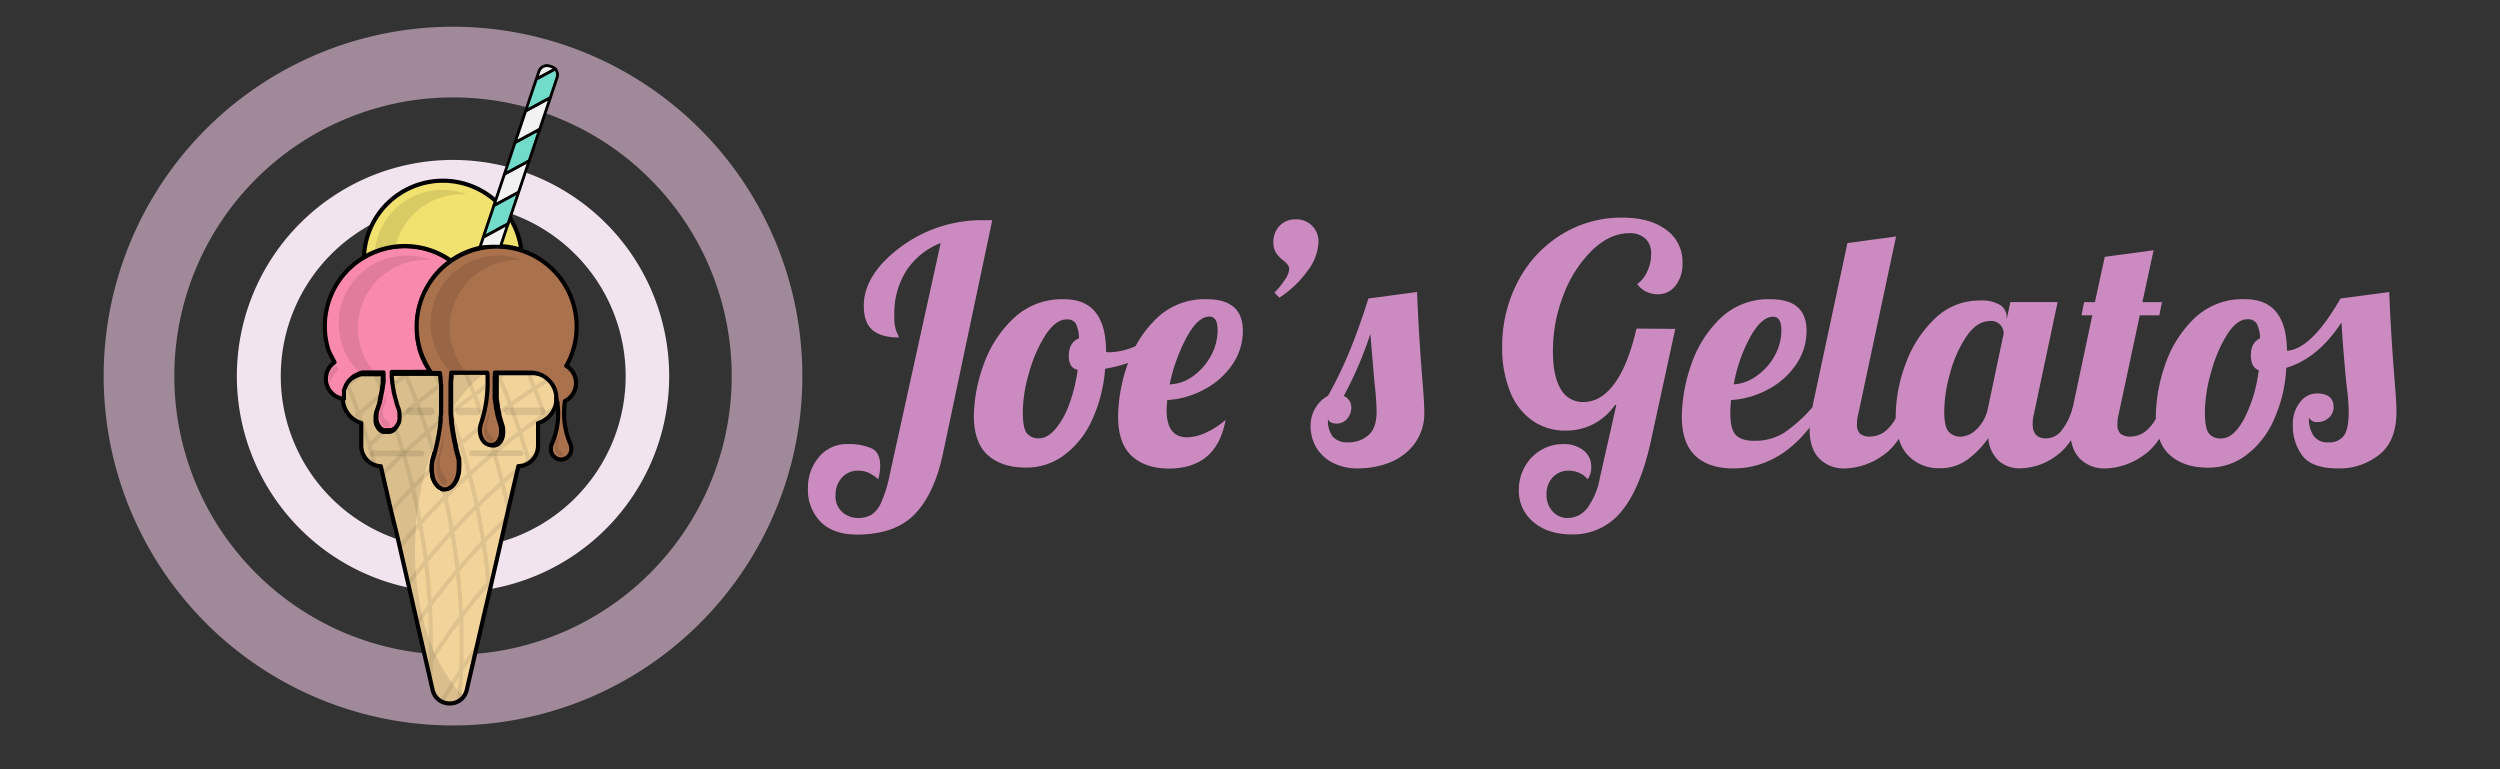 <svg xmlns="http://www.w3.org/2000/svg" viewBox="0 0 639.33 196.75"><rect x="0" y="0" width="639.33" height="196.75" fill="#333333" stroke="none"/><defs><style>.bcb4d72a-f0a5-41a0-b007-2e7660826cf1{fill:#e5c1dc;opacity:0.61;}.a77d39a1-877c-4342-9703-1331648761cc{fill:#f2e4ef;}.bf9dfa3d-e544-4bcb-94ed-64c4127d1cdd{fill:#cc8bc0;}.b7cb4dd1-67de-46f6-86a0-eed0063a223b{fill:#f2d49b;}.a140051b-42d3-43c7-82ab-ce5aac994eb9,.a2edd164-0d8f-4fdf-9ebd-47422b3678e9,.a62b7d16-7df3-473c-abd7-f080d36e0cd3,.aaf59814-d2e2-4427-b77f-7cc3ad3b108f,.b7cb4dd1-67de-46f6-86a0-eed0063a223b,.e70f46f3-ca6b-4a8b-85ca-69c18464de34,.e8c0491e-e5eb-4140-9d2b-a003822ba1ae,.f9564b29-f1dd-463f-a0a4-6314e98b2c01{stroke:#000;stroke-linecap:round;stroke-linejoin:round;}.a140051b-42d3-43c7-82ab-ce5aac994eb9,.a62b7d16-7df3-473c-abd7-f080d36e0cd3,.aaf59814-d2e2-4427-b77f-7cc3ad3b108f,.b7cb4dd1-67de-46f6-86a0-eed0063a223b,.e70f46f3-ca6b-4a8b-85ca-69c18464de34,.e8c0491e-e5eb-4140-9d2b-a003822ba1ae{stroke-width:1.06px;}.a140051b-42d3-43c7-82ab-ce5aac994eb9{fill:#fff;}.e8c0491e-e5eb-4140-9d2b-a003822ba1ae{fill:#f98aac;}.aaf59814-d2e2-4427-b77f-7cc3ad3b108f{fill:#aa714d;}.a62b7d16-7df3-473c-abd7-f080d36e0cd3{fill:none;}.e70f46f3-ca6b-4a8b-85ca-69c18464de34{fill:#f1e16f;}.bc087e80-90a8-4996-b0a0-41388fa5b265{opacity:0.08;}.a449d751-43d2-48ef-843f-9de5c9cd590b,.a44bd6d2-7a4f-425e-856b-dd648a30f6cd{opacity:0.1;}.f9564b29-f1dd-463f-a0a4-6314e98b2c01{fill:#f2f2f2;}.a2edd164-0d8f-4fdf-9ebd-47422b3678e9,.f9564b29-f1dd-463f-a0a4-6314e98b2c01{stroke-width:0.73px;}.a2edd164-0d8f-4fdf-9ebd-47422b3678e9{fill:#72dcca;}</style></defs><g id="e888d25d-f23d-4c98-951b-724fc3e70d9c" data-name="Calque 9"><path class="bcb4d72a-f0a5-41a0-b007-2e7660826cf1" d="M115.85,6.84a89.34,89.34,0,1,0,89.34,89.34A89.34,89.34,0,0,0,115.85,6.84Zm0,160.61a71.27,71.27,0,1,1,71.27-71.27A71.27,71.27,0,0,1,115.85,167.45Z"/><path class="a77d39a1-877c-4342-9703-1331648761cc" d="M115.85,40.9a55.28,55.28,0,1,0,55.28,55.28A55.28,55.28,0,0,0,115.85,40.9Zm0,99.38A44.1,44.1,0,1,1,160,96.18,44.1,44.1,0,0,1,115.85,140.28Z"/><path class="bf9dfa3d-e544-4bcb-94ed-64c4127d1cdd" d="M209.85,133.44a11.63,11.63,0,0,1-3.23-8.61,12,12,0,0,1,2.77-7.9,9.19,9.19,0,0,1,7.48-3.36,14.4,14.4,0,0,1,5.92,1.05q2.31,1,2.31,4.58a13.09,13.09,0,0,1-.5,3.36,10.85,10.85,0,0,0-2.61-1.72,6.16,6.16,0,0,0-2.43-.47,5.35,5.35,0,0,0-4.33,1.85,6.56,6.56,0,0,0-1.56,4.37,5.4,5.4,0,0,0,1.77,4.41,6,6,0,0,0,3.95,1.47,6.63,6.63,0,0,0,3.4-.8,6.84,6.84,0,0,0,2.48-3,33,33,0,0,0,2.1-6.51l13.19-60a18.43,18.43,0,0,0-8.74,7,20.31,20.31,0,0,0-3.11,11.43,11.07,11.07,0,0,0,.59,4.33,7.59,7.59,0,0,1,.59,1.38q-4.54,0-6.76-1.89c-1.49-1.26-2.23-3.34-2.23-6.26q0-5.37,4.41-10.46a35,35,0,0,1,25.08-11.38h3.36l-12.6,59.65q-2.19,10.33-7.23,15.54t-14.87,5.21Q213.08,136.67,209.85,133.44Z"/><path class="bf9dfa3d-e544-4bcb-94ed-64c4127d1cdd" d="M252.66,116.43q-3.61-3.2-3.62-10.09a40,40,0,0,1,2.36-12.68A29.84,29.84,0,0,1,259,81.6a18,18,0,0,1,13.1-5.08q10.76,0,10.76,13.44V90a3.13,3.13,0,0,0,.92.09,17.3,17.3,0,0,0,6.39-1.47,32.11,32.11,0,0,0,6.55-3.57l.76,2.27a20.34,20.34,0,0,1-6.35,4.41,32.77,32.77,0,0,1-8.52,2.56,38,38,0,0,1-3.45,13.36,22.69,22.69,0,0,1-7.14,8.82,16.06,16.06,0,0,1-9.49,3.11Q256.27,119.62,252.66,116.43Zm17.22-6.68a20.76,20.76,0,0,0,3.53-6.31,40.46,40.46,0,0,0,2.18-8.86c-1.51-.33-2.27-1.51-2.27-3.53,0-2.29.87-3.81,2.61-4.53a8.62,8.62,0,0,0-.84-3.83,2.57,2.57,0,0,0-2.35-1c-1.85,0-3.65,1.35-5.38,4a35.32,35.32,0,0,0-4.2,9.66,36.68,36.68,0,0,0-1.6,9.91q0,4,.93,5.42a3.74,3.74,0,0,0,3.36,1.39C267.19,112.06,268.54,111.29,269.88,109.75Z"/><path class="bf9dfa3d-e544-4bcb-94ed-64c4127d1cdd" d="M289.37,116.55q-3.45-3.22-3.44-10.12a41.6,41.6,0,0,1,2.26-12.77,29.72,29.72,0,0,1,7.4-12.06,17.69,17.69,0,0,1,13-5.08q9.24,0,9.24,8.06a15.1,15.1,0,0,1-2.69,8.66A19.85,19.85,0,0,1,308,99.58a22.94,22.94,0,0,1-9.49,2.73c-.12,1.23-.17,2.07-.17,2.52q0,7,5.21,7a11.91,11.91,0,0,0,5-1.26,20.18,20.18,0,0,0,4.87-3.19q-2.26,12.44-14.53,12.44Q292.82,119.79,289.37,116.55Zm15.75-20.37A15.32,15.32,0,0,0,309.66,91a13.54,13.54,0,0,0,1.72-6.59q0-3.45-2.1-3.45c-2,0-3.9,1.78-5.84,5.34a44.42,44.42,0,0,0-4.32,12A10.67,10.67,0,0,0,305.12,96.18Z"/><path class="bf9dfa3d-e544-4bcb-94ed-64c4127d1cdd" d="M325.92,74.84a22.45,22.45,0,0,0,2.77-3.45,5.32,5.32,0,0,0,1-2.6,1.78,1.78,0,0,0-.38-1.09,6.26,6.26,0,0,0-1.13-1.1,8.13,8.13,0,0,1-1.85-1.93,4.76,4.76,0,0,1-.68-2.69,5.84,5.84,0,0,1,1.6-4.24,5.4,5.4,0,0,1,4-1.64A5.61,5.61,0,0,1,337.17,62a12.87,12.87,0,0,1-2.73,7.19,27.1,27.1,0,0,1-7.26,6.93Z"/><path class="bf9dfa3d-e544-4bcb-94ed-64c4127d1cdd" d="M340.62,118.23a10.19,10.19,0,0,1-4.12-4,10.77,10.77,0,0,1-1.34-5.17,8.81,8.81,0,0,1,1.3-4.83,8,8,0,0,1,3.15-3,106.74,106.74,0,0,0,5.71-11.89q2.44-6,4.62-13l12.44-1.68q.42,10.76,1.43,23.27.42,5,.42,7.31a13,13,0,0,1-2.61,8.4,14.57,14.57,0,0,1-6.42,4.71,22.12,22.12,0,0,1-7.78,1.43A13.7,13.7,0,0,1,340.62,118.23Zm9.32-6.93q2.1-1.85,2.1-6a66.75,66.75,0,0,0-.5-7.06q-.84-9.59-1.09-12.86a96.92,96.92,0,0,1-6.81,15.88,3.2,3.2,0,0,1,1.94,2.94,4.39,4.39,0,0,1-1.05,2.86,3.33,3.33,0,0,1-2.65,1.26c-1.18,0-1.93-.36-2.27-1.09a6.78,6.78,0,0,0,1.22,4.45,4.87,4.87,0,0,0,3.91,1.43A7.59,7.59,0,0,0,349.94,111.3Z"/><path class="bf9dfa3d-e544-4bcb-94ed-64c4127d1cdd" d="M392.16,133.52a10.3,10.3,0,0,1-3.74-8.27,11.86,11.86,0,0,1,1.51-5.88,11.29,11.29,0,0,1,4.12-4.25,11,11,0,0,1,5.71-1.55,8,8,0,0,1,5.17,1.59,5.15,5.15,0,0,1,2,4.21,5,5,0,0,1-.93,3.19,5.14,5.14,0,0,0-2.06-1.6,6.61,6.61,0,0,0-2.73-.59,5.4,5.4,0,0,0-4.11,1.68,6.07,6.07,0,0,0-1.6,4.37,6.19,6.19,0,0,0,1.55,4.37,5.11,5.11,0,0,0,3.91,1.68,6.3,6.3,0,0,0,5-2.6,18.42,18.42,0,0,0,3.19-7.73l4.2-18.57H413a15.45,15.45,0,0,1-5.5,4.87,15.2,15.2,0,0,1-7.1,1.68,14.46,14.46,0,0,1-8.57-2.6,16.29,16.29,0,0,1-5.67-7.44,29.37,29.37,0,0,1-2-11.21,35.51,35.51,0,0,1,4-16.85,30.71,30.71,0,0,1,11.09-12,29,29,0,0,1,15.55-4.37q7.14,0,11.3,3.11a10,10,0,0,1,4.16,8.49,8.89,8.89,0,0,1-1.77,5.79A5.66,5.66,0,0,1,424,75.26a6.85,6.85,0,0,1-3-.67,6.11,6.11,0,0,1-2.31-1.94,7.68,7.68,0,0,0,2.56-3.23,10.43,10.43,0,0,0,1-4.5,5.09,5.09,0,0,0-1.47-3.9,5.81,5.81,0,0,0-4.16-1.39q-4.87,0-9.41,4.33a31.36,31.36,0,0,0-7.31,11.3,39.17,39.17,0,0,0-2.77,14.62c0,4.2.67,7.4,2,9.62a6.39,6.39,0,0,0,5.79,3.31q4.54,0,8-4.78t5.58-14l9.92.08-6.14,28.23q-2.69,12.52-7.6,18.4A15.82,15.82,0,0,1,402,136.67Q395.9,136.67,392.16,133.52Z"/><path class="bf9dfa3d-e544-4bcb-94ed-64c4127d1cdd" d="M433.54,116.55q-3.45-3.22-3.45-10.12a41.64,41.64,0,0,1,2.27-12.77,29.7,29.7,0,0,1,7.39-12.06,17.73,17.73,0,0,1,13-5.08q9.24,0,9.24,8.06a15.1,15.1,0,0,1-2.69,8.66,19.85,19.85,0,0,1-7.14,6.34,22.94,22.94,0,0,1-9.5,2.73c-.11,1.68-.16,2.8-.16,3.36q0,4.13,1.42,5.59t4.63,1.47a14,14,0,0,0,7.77-2.1,37.89,37.89,0,0,0,7.1-6.39h2.85Q457,119.8,443.2,119.79,437,119.79,433.54,116.55Zm15.75-20.46A15.34,15.34,0,0,0,453.83,91a13.41,13.41,0,0,0,1.72-6.55q0-3.45-2.1-3.45-3,0-5.92,5.29a40.15,40.15,0,0,0-4.16,12A11,11,0,0,0,449.29,96.09Z"/><path class="bf9dfa3d-e544-4bcb-94ed-64c4127d1cdd" d="M465.25,117.27c-1.65-1.68-2.48-4.21-2.48-7.57a29.08,29.08,0,0,1,.68-5.46l9-42.09,12.44-1.68-9.66,45.37a10.17,10.17,0,0,0-.34,2.69,3.07,3.07,0,0,0,.8,2.39,3.91,3.91,0,0,0,2.65.72,6.4,6.4,0,0,0,4.53-2.06,11.79,11.79,0,0,0,3-5.34h3.53q-3.12,9.08-8,12.31a17.34,17.34,0,0,1-9.66,3.24A8.72,8.72,0,0,1,465.25,117.27Z"/><path class="bf9dfa3d-e544-4bcb-94ed-64c4127d1cdd" d="M488,116.51q-3.19-3.29-3.2-10.25a38.46,38.46,0,0,1,2.48-13.07,30.1,30.1,0,0,1,7.4-11.59,16.29,16.29,0,0,1,11.72-4.75A9,9,0,0,1,511.5,78a3.63,3.63,0,0,1,1.68,3.11v.59l.93-4.46H526.2l-6.05,28.57a10.6,10.6,0,0,0-.33,2.69q0,3.61,3.44,3.61a5.1,5.1,0,0,0,4.08-2.18,16.38,16.38,0,0,0,2.73-5.72h3.53q-3.12,9.08-7.69,12.31a15.83,15.83,0,0,1-9.2,3.24,8,8,0,0,1-5.67-2,8.8,8.8,0,0,1-2.56-5.75,23.47,23.47,0,0,1-5.42,5.58,11.85,11.85,0,0,1-7.1,2.15A10.71,10.71,0,0,1,488,116.51Zm17.6-6.85a10.31,10.31,0,0,0,2.81-5.42l4-19a3.48,3.48,0,0,0-.84-2.15,3.15,3.15,0,0,0-2.61-1c-2.24,0-4.26,1.31-6.05,3.91a31,31,0,0,0-4.2,9.41,37.11,37.11,0,0,0-1.51,9.7c0,2.8.4,4.6,1.22,5.38a4.1,4.1,0,0,0,3,1.18A6.08,6.08,0,0,0,505.58,109.66Z"/><path class="bf9dfa3d-e544-4bcb-94ed-64c4127d1cdd" d="M531.87,117.27c-1.65-1.68-2.47-4.21-2.47-7.57a28.93,28.93,0,0,1,.67-5.46l5-23.6h-2.77l.67-3.37h2.77l2.52-11.59L550.74,64l-2.86,13.27h5l-.67,3.37h-5l-5.38,25.2a10.6,10.6,0,0,0-.34,2.69,3.07,3.07,0,0,0,.8,2.39,3.93,3.93,0,0,0,2.65.72,6.4,6.4,0,0,0,4.53-2.06,11.79,11.79,0,0,0,3-5.34H556q-3.1,9.08-8,12.31a17.39,17.39,0,0,1-9.66,3.24A8.75,8.75,0,0,1,531.87,117.27Z"/><path class="bf9dfa3d-e544-4bcb-94ed-64c4127d1cdd" d="M588.84,116.59a12.56,12.56,0,0,1-2.48-8,8.65,8.65,0,0,1,1.85-5.75,5.37,5.37,0,0,1,4.2-2.23q4.37,0,4.37,3.53a3.6,3.6,0,0,1-1.18,2.65,4,4,0,0,1-2.86,1.13,2.24,2.24,0,0,1-2.27-1.09,7.72,7.72,0,0,0,1.22,4.66,4.27,4.27,0,0,0,3.66,1.64,4.66,4.66,0,0,0,4.07-1.72q1.22-1.73,1.22-6.09a52.2,52.2,0,0,0-.5-6.39q-.84-8.07-1.35-16.47-6,9.17-14.11,11.6a36.67,36.67,0,0,1-3.28,13.52,22.67,22.67,0,0,1-7.1,8.91,16,16,0,0,1-9.53,3.11q-6.22,0-9.83-3.19t-3.62-10.09a41.35,41.35,0,0,1,2.27-12.73,29.72,29.72,0,0,1,7.39-12,17.83,17.83,0,0,1,13.11-5.08q10.67,0,10.76,13.19,6.21-.34,13.69-13.36L611,74.67q.42,10.76,1.43,23.27.42,5,.42,7.31,0,7.56-4.37,11A16.19,16.19,0,0,1,598,119.79Q591.3,119.79,588.84,116.59Zm-14.92-9.53a36.36,36.36,0,0,0,3.7-12.39c-1.34-.51-2-1.77-2-3.79,0-2.18.79-3.64,2.36-4.36a8.32,8.32,0,0,0-.89-3.79,2.56,2.56,0,0,0-2.31-1.09q-2.78,0-5.29,4a35.58,35.58,0,0,0-4.07,9.67,38.13,38.13,0,0,0-1.56,10q0,4,.93,5.42a3.74,3.74,0,0,0,3.36,1.39Q571.24,112.06,573.92,107.06Z"/></g><g id="a1e3fe68-6141-4213-9b8b-8731569c6e5e" data-name="BABE"><path class="b7cb4dd1-67de-46f6-86a0-eed0063a223b" d="M142.28,101.89a5.78,5.78,0,0,1-.07.94l0,.19a6.24,6.24,0,0,1-.39,1.34h0a6.62,6.62,0,0,1-1.52,2.27,6.86,6.86,0,0,1-2.7,1.58V114a5.11,5.11,0,0,1-.57,2.36,5.24,5.24,0,0,1-1.68,1.94,5,5,0,0,1-1.76.8l-.21,0a5.57,5.57,0,0,1-.82.1l-.19.86h0L130,130.22h0l-.57,2.46-1,4.46-2.06,8.94h0l-.4,1.76-.79,3.44h0L123.61,158l-1.7,7.41h0l-2.54,11a4.78,4.78,0,0,1-.71,1.62,4.08,4.08,0,0,1-1.26,1.19,4.38,4.38,0,0,1-1.13.5,4.69,4.69,0,0,1-2,.12l-.54-.12a4.36,4.36,0,0,1-3.1-3.31l-.61-2.67h0l-.77-3.35-2.55-11.05-.31-1.37-2-8.71-.75-3.26h0l-1.41-6.15h0l-.64-2.78L100,130.61l-2.16-9.38-.45-2a5.6,5.6,0,0,1-.81-.1,5.44,5.44,0,0,1-.72-.2,5.3,5.3,0,0,1-2.29-1.6A5.23,5.23,0,0,1,92.39,114v-5.81a6.8,6.8,0,0,1-2-1,7.8,7.8,0,0,1-.7-.59,7,7,0,0,1-.67-.77,6.51,6.51,0,0,1-1.27-3,7.53,7.53,0,0,1-.07-.83v-.11a2.09,2.09,0,0,1,0-.25h0c0-.09,0-.17,0-.25l0-.29s0-.1,0-.14a.5.5,0,0,1,0-.12.36.36,0,0,1,0-.11c0-.08,0-.16,0-.24a1,1,0,0,0,0-.17s0,0,0-.07l.09-.31a.43.43,0,0,1,0,0l.06-.15a3.62,3.62,0,0,1,.13-.35.08.08,0,0,1,0,0,.61.61,0,0,1,0-.12,1.3,1.3,0,0,1,.08-.17h0l.06-.1a.54.54,0,0,1,0-.11,2.12,2.12,0,0,1,.11-.21l.12-.19.14-.22.13-.18.13-.17.13-.17.14-.16.2-.21.19-.2.24-.21.2-.18.22-.16h0l.2-.14.05,0,.08,0,.19-.12.14-.08.23-.13.1-.05.06,0,.12-.06.16-.07.14-.06.15-.06.18-.06.28-.09.23-.06h.06l.06,0,.12,0,.22,0,.23,0h.1l.23,0,.18,0h4.31c0,.23,0,.46,0,.68l0,.34,0,.34,0,.32c0,.12,0,.23,0,.34s0,.22,0,.33,0,.32-.07.49-.05.31-.07.47l-.06.31c0,.1,0,.21,0,.31s-.07.35-.1.52a.17.17,0,0,0,0,.07h0c0,.11,0,.22-.07.33s0,.2-.07.3,0,.2-.07.31,0,.19-.07.29,0,.12,0,.18-.08.33-.13.49,0,.15,0,.22l-.08.26a.24.24,0,0,1,0,.08c0,.09-.06.19-.08.28l0,.15c-.08.29-.17.57-.26.84l-.08.23-.15.46c0,.13-.1.26-.14.39a4,4,0,0,0-.25.85,5.78,5.78,0,0,0-.07.94v.17a.22.22,0,0,0,0,.08v0a.62.62,0,0,0,0,.13h0v.09h0l0,.22a1.55,1.55,0,0,0,0,.21.29.29,0,0,0,0,.09,3.2,3.2,0,0,0,.09.34,1.21,1.21,0,0,0,0,.18.88.88,0,0,1,.05.15c0,.12.11.25.17.37a1.19,1.19,0,0,0,.08.16l.09.15.1.15.1.15,0,.07.08.1a.46.46,0,0,0,.07.07h0a3.19,3.19,0,0,0,.26.26l.12.11.13.1.12.08.09.07h0l0,0,0,0h.05l.09,0a1.59,1.59,0,0,0,.27.12l.13,0,.15,0,.1,0,.11,0,.14,0h.63l.11,0h.07l.11,0,.12,0,.18-.06.06,0h0l.21-.09.08,0,.13-.07h0l.12-.07,0,0,.11-.08.13-.1.2-.18h0l.09-.09,0-.06h0l0,0,.08-.1.18-.23.06-.09.09-.15a3.72,3.72,0,0,0,.19-.34,1.42,1.42,0,0,0,.08-.18c0-.06,0-.12.08-.19a.69.69,0,0,1,0-.13.24.24,0,0,1,0-.08c0-.12.07-.24.1-.37a.29.29,0,0,0,0-.09s0,0,0,0l0-.15a1,1,0,0,0,0-.17s0-.08,0-.13v-.07a.41.41,0,0,0,0-.11v-.1h0v-.23a4.71,4.71,0,0,0-.28-1.79c0-.1-.08-.2-.11-.3s-.07-.2-.11-.31c-.09-.27-.19-.55-.28-.85a1.42,1.42,0,0,1,0-.16c0-.12-.07-.24-.11-.36s-.14-.5-.22-.76-.13-.5-.19-.76l-.12-.47-.09-.42c0-.09,0-.17,0-.25s0-.26-.08-.38,0-.26-.07-.39-.09-.51-.13-.77,0-.29-.07-.44,0-.24,0-.36,0-.37-.07-.57l-.06-.58,0-.32c0-.11,0-.22,0-.33a1.09,1.09,0,0,1,0-.18l0-.37H112.6c0,.21.05.42.07.63s0,.43.07.65c0,.44.07.88.1,1.34,0,.11,0,.22,0,.33s0,.21,0,.31,0,.28,0,.43l0,.43v0c0,.69,0,1.36,0,2v.71c0,.2,0,.39,0,.58s0,.2,0,.3,0,.35,0,.53,0,.33,0,.5,0,.29,0,.43l0,.45,0,.49c0,.46-.07.92-.12,1.36l0,.36c0,.13,0,.25,0,.38s0,.08,0,.12,0,.29,0,.44,0,.09,0,.14,0,.26-.05.39c-.09.68-.19,1.33-.3,2,0,.24-.07.47-.12.7l-.06.33h0c0,.1,0,.2-.05.29s0,.22-.07.33c-.06.32-.12.62-.19.92,0,.13,0,.25-.08.37s-.05.24-.08.36-.11.48-.17.71-.11.44-.16.65L111,116h0l0,.1-.09.33c0,.12-.07.24-.1.35s-.06.22-.09.33a6.48,6.48,0,0,0-.28,1.21,9.31,9.31,0,0,0-.08,1.31v.24a.91.91,0,0,0,0,.17v.07a.19.19,0,0,0,0,.08,1.62,1.62,0,0,0,0,.22,9.35,9.35,0,0,0,.18,1.1c0,.06,0,.12,0,.18l0,.07s0,0,0,.07l.06.22c.05.16.11.32.17.48l.09.2.12.26a1.14,1.14,0,0,0,.1.19,1.28,1.28,0,0,0,.11.2.86.86,0,0,0,.1.16,4.14,4.14,0,0,0,.5.65l.13.14.27.24.09.07.11.08.06,0a3.48,3.48,0,0,0,.47.24l.27.1.1,0h0l.08,0h.08a2.43,2.43,0,0,0,.38,0c2,0,3.63-2.5,3.63-5.58,0-.13,0-.25,0-.38a5.37,5.37,0,0,0,0-.7,1.64,1.64,0,0,0,0-.22,1,1,0,0,0,0-.17s0-.09,0-.13a.43.43,0,0,0,0,0s0-.09,0-.13,0-.17,0-.26,0-.13-.05-.19,0,0,0-.06a2,2,0,0,0-.07-.23c-.11-.37-.22-.77-.33-1.19l-.11-.41c0-.09,0-.18-.07-.28s-.07-.25-.1-.38-.06-.27-.1-.41v0a2,2,0,0,1,0-.24c0-.16-.08-.32-.11-.48l-.18-.79c-.14-.68-.27-1.4-.4-2.14l-.06-.36c-.08-.48-.15-1-.22-1.47,0-.32-.08-.63-.12-1,0-.14,0-.28,0-.42s0-.45-.08-.68l-.09-1.13a.49.49,0,0,1,0-.12v-.15h0v0c0-.08,0-.15,0-.23s0-.14,0-.21c0-.33,0-.67,0-1l0-.42a2.62,2.62,0,0,0,0-.28c0-.18,0-.36,0-.53s0-.37,0-.55c0-.88,0-1.78,0-2.71l0-.67c0-.14,0-.28,0-.42l0-.44c0-.5.07-1,.11-1.46v-.11c0-.14,0-.28,0-.42s0-.43.07-.64h9.36c0,.43.06.86.08,1.31,0,.23,0,.46,0,.69s0,.59,0,.88v.23c0,.21,0,.41,0,.61v.3c0,.14,0,.29,0,.44,0,.35,0,.69-.08,1v0c0,.26,0,.51-.08.76s0,.51-.09.76-.06.44-.09.66-.12.69-.18,1-.17.9-.27,1.31l-.09.41-.06.22c0,.1,0,.18-.07.27s-.09.35-.13.52a2.17,2.17,0,0,0-.07.24l0,0h0c0,.09,0,.18-.08.26l-.18.61-.18.56-.09.25a.29.29,0,0,0,0,.09s0,0,0,0a.43.43,0,0,0,0,.11v0a.36.36,0,0,0,0,.11.29.29,0,0,0,0,.09.5.5,0,0,0,0,.12v0s0,.07,0,.11v0s0,.07,0,.11,0,.09,0,.14,0,.07,0,.11V110a1.09,1.09,0,0,0,0,.18c0,2.08,1.25,3.76,2.79,3.76h.28l.14,0a2.24,2.24,0,0,0,.5-.16l.09,0a2.32,2.32,0,0,0,.43-.29,2101723237111.33,2101723237111.33,0,0,0,.22-.2,1.14,1.14,0,0,0,.11-.11h0l.09-.11.1-.12.09-.14.07-.1.07-.12,0-.09a4,4,0,0,0,.3-.7l.06-.22a.84.84,0,0,0,0-.17,4.85,4.85,0,0,0,.09-.55c0-.06,0-.12,0-.19s0-.25,0-.38a4.61,4.61,0,0,0-.25-1.69c-.24-.72-.5-1.58-.74-2.55l0-.15a.19.19,0,0,1,0-.07l-.09-.38q-.09-.41-.18-.84c0-.14-.06-.29-.08-.43s0-.18,0-.26c-.08-.45-.16-.91-.22-1.39,0-.2-.06-.4-.08-.61s0-.27,0-.41,0-.27,0-.4,0-.22,0-.32a2.28,2.28,0,0,1,0-.26l0-.38c0-.24,0-.48,0-.73s0-.29,0-.44,0-.59,0-.9v-.65c0-.11,0-.23,0-.35s0-.22,0-.34c0-.45,0-.88.08-1.31h9.29a5.14,5.14,0,0,1,.78.07l.19,0h0l.21,0c.22,0,.43.11.64.18l.12,0,.21.07.2.08h0l.18.08.31.15,0,0h0l.07,0,.09,0,.08,0h0l.15.09a0,0,0,0,1,0,0l.12.07h0l.06,0,.16.11.17.13h0l.24.19h0l0,0,.2.19.14.13a6.57,6.57,0,0,1,1.93,4.41h0s0,.1,0,.15h0Z"/><path class="a140051b-42d3-43c7-82ab-ce5aac994eb9" d="M142.28,101.79c0-.05,0-.1,0-.15h0S142.28,101.74,142.28,101.79Z"/><path class="e8c0491e-e5eb-4140-9d2b-a003822ba1ae" d="M115.31,66.7l-.49.35-.38.29-.42.34-.36.31-.08.07-.37.33-.44.42-.33.34-.37.39-.33.36c-.27.31-.53.62-.78.94l-.22.29c-.13.18-.26.35-.38.53s-.18.25-.27.38l0,.07-.27.43h0l-.27.45c-.13.21-.25.43-.37.65a.71.71,0,0,0-.08.15l-.2.37c-.17.35-.34.71-.5,1.07a2.44,2.44,0,0,0-.1.24A19.93,19.93,0,0,0,107,79.63l-.09.51c-.08.47-.13.94-.18,1.42,0,.06,0,.12,0,.18s0,.41,0,.62,0,.31,0,.46,0,.09,0,.14v.91c0,.12,0,.24,0,.36s0,.49,0,.74h0v.09c0,.14,0,.27,0,.41s0,.14,0,.2h0v.07a1.36,1.36,0,0,1,0,.2c0,.11,0,.22,0,.33l.06.42c0,.25.08.49.13.74s.07.3.1.44v0c0,.06,0,.12,0,.18s0,0,0,0,0,.23.08.34l.15.56,0,.09c0,.06,0,.12,0,.18s0,.11.05.16l.15.46a1.55,1.55,0,0,0,.08.23v0c0,.13.09.25.13.37l.06.15,0,0,.12.3s0,0,0,.06h0c.07.18.14.34.22.51l.21.48.09.19.15.29c.07.15.14.3.22.44s.19.34.28.51l.26.45,0,0c.09.14.17.28.26.41l.24.37.09.13c.09.13.17.26.26.38H100.18l0,.37a1.09,1.09,0,0,0,0,.18c0,.11,0,.22,0,.33l0,.32.06.58c0,.2,0,.38.07.57s0,.24,0,.36,0,.29.07.44.08.52.13.77,0,.26.07.39,0,.25.08.38,0,.16,0,.25l.09.42.12.47c.06.26.13.52.19.76s.15.52.22.76.07.24.11.36a1.42,1.42,0,0,0,0,.16c.09.3.19.58.28.85,0,.11.07.21.11.31s.07.2.11.3a4.71,4.71,0,0,1,.28,1.79v.23h0v.1a.41.41,0,0,1,0,.11v.07s0,.09,0,.13a1,1,0,0,1,0,.17l0,.15s0,0,0,0a.29.29,0,0,1,0,.09c0,.13-.06.25-.1.37a.24.24,0,0,0,0,.08.69.69,0,0,0,0,.13c0,.07-.05.13-.08.19a1.42,1.42,0,0,1-.08.18,3.72,3.72,0,0,1-.19.34l-.09.15-.06.09-.18.23-.08.1,0,0,0,.06-.09.09h0l-.2.18-.13.1-.11.08-.16.1-.21.12-.21.09-.09,0-.18.06-.12,0-.11,0H99.6l-.11,0h-.63l-.14,0-.11,0-.1,0-.15,0-.13,0a1.59,1.59,0,0,1-.27-.12l-.09,0-.05,0,0,0,0,0-.09-.07-.12-.08-.13-.1-.12-.11a3.19,3.19,0,0,1-.26-.26h0l-.07-.07-.08-.1,0-.07-.1-.15-.1-.15-.09-.15c0-.06-.06-.11-.08-.16s-.12-.25-.17-.37a.88.88,0,0,0-.05-.15,1.21,1.21,0,0,1,0-.18,3.2,3.2,0,0,1-.09-.34.29.29,0,0,1,0-.09,1.55,1.55,0,0,1,0-.21l0-.22h0v-.1a.76.76,0,0,1,0-.15.22.22,0,0,1,0-.08v-.17a5.78,5.78,0,0,1,.07-.94,4,4,0,0,1,.25-.85c0-.13.09-.26.14-.39l.15-.46.08-.23c.09-.27.18-.55.26-.84l0-.15c0-.09.05-.19.08-.28a.24.24,0,0,0,0-.08l.08-.26c0-.07,0-.15,0-.22s.09-.32.13-.49,0-.12,0-.18,0-.19.07-.29,0-.21.07-.31,0-.2.07-.3,0-.22.07-.33h0a.17.17,0,0,1,0-.07c0-.17.07-.35.1-.52s0-.21,0-.31l.06-.31c0-.16,0-.31.07-.47s0-.33.07-.49,0-.22,0-.33,0-.22,0-.34l0-.32,0-.34,0-.34c0-.22,0-.45,0-.68H93.91l-.18,0-.23,0h-.1l-.23,0-.22,0-.24,0-.23.06-.28.09-.18.06-.15.06-.14.06-.16.07-.12.06-.16.07-.23.13-.14.08-.19.12-.08,0-.25.17h0l-.22.16-.2.18-.24.21-.19.2-.2.21-.14.16-.13.17-.13.17-.13.18-.14.22-.12.19a2.12,2.12,0,0,0-.11.21.54.54,0,0,0,0,.11l-.06.1h0a1.3,1.3,0,0,0-.08.17c0,.06,0,.11-.07.17a3.62,3.62,0,0,0-.13.35l-.06.15a.43.43,0,0,0,0,0l-.09.31s0,0,0,.07a1,1,0,0,1,0,.17c0,.08,0,.16,0,.24a1.57,1.57,0,0,0,0,.23s0,.09,0,.14l0,.29a2,2,0,0,0,0,.25h0a2.09,2.09,0,0,0,0,.25V102a5.14,5.14,0,0,1-2.41-9.34c-.14-.26-.27-.53-.39-.8A20.73,20.73,0,0,1,84,89.55a20.3,20.3,0,0,1-.8-3.78c-.07-.59-.11-1.19-.13-1.8,0-.18,0-.37,0-.55A20.44,20.44,0,0,1,101.14,63.1a20.83,20.83,0,0,1,2.38-.14A20.32,20.32,0,0,1,115.31,66.7Z"/><path class="aaf59814-d2e2-4427-b77f-7cc3ad3b108f" d="M144.28,104.9a19.18,19.18,0,0,0,1.59,8.64,2.86,2.86,0,0,1,.23,1.24,2.59,2.59,0,0,1-.07.63,2.65,2.65,0,0,1-2.55,2.11,2.68,2.68,0,0,1-2.61-2.74,2.87,2.87,0,0,1,.25-1.24,19.16,19.16,0,0,0,1.23-3.88,18.29,18.29,0,0,0,.36-4.76,15.43,15.43,0,0,0-.2-1.89c0-.14,0-.28-.07-.42s-.1-.54-.16-.8h0c0-.05,0-.1,0-.15a6.62,6.62,0,0,0-6.59-6.35h-9.1c0,.43-.06.86-.08,1.31s0,.9,0,1.34,0,.61,0,.9,0,.29,0,.44,0,.49,0,.73l0,.38a2.28,2.28,0,0,0,0,.26c0,.1,0,.21,0,.32s0,.27,0,.4,0,.28,0,.41,0,.41.08.61c.06.48.14.94.22,1.39,0,.08,0,.17,0,.26s0,.29.08.43q.09.44.18.84l.09.38c0,.07,0,.15,0,.22.24,1,.5,1.83.74,2.55a4.61,4.61,0,0,1,.25,1.69c0,.13,0,.26,0,.38s0,.13,0,.19a4.85,4.85,0,0,1-.09.55.84.84,0,0,1,0,.17l-.06.22a4,4,0,0,1-.3.7l0,.09-.07.12-.07.1-.09.14-.1.12-.09.11h0l-.11.11a2101723237111.33,2101723237111.33,0,0,1-.22.2,2.32,2.32,0,0,1-.43.29l-.09,0a2.24,2.24,0,0,1-.5.16l-.14,0h-.28c-1.54,0-2.79-1.68-2.79-3.76a4.83,4.83,0,0,1,.28-1.69l.18-.56.18-.61a2.76,2.76,0,0,0,.08-.27l0,0c.09-.32.18-.67.27-1l.06-.22.09-.41c.1-.41.19-.85.27-1.31s.12-.67.18-1,.06-.43.09-.66.07-.5.09-.76.06-.5.08-.76v0a32.77,32.77,0,0,0,.12-3.49c0-.23,0-.46,0-.69,0-.45,0-.88-.08-1.31H115.4c0,.21-.05.43-.07.64s0,.28,0,.42c-.05.51-.09,1-.12,1.57l0,.44c0,.14,0,.28,0,.42l0,.67c0,.93,0,1.83,0,2.71,0,.18,0,.36,0,.55s0,.35,0,.53a2.62,2.62,0,0,1,0,.28l0,.42c0,.33,0,.67,0,1,0,.07,0,.14,0,.21s0,.36,0,.54l.09,1.13c0,.23,0,.46.08.68s0,.28,0,.42c0,.33.08.64.12,1,.07.5.14,1,.22,1.47l.06.36c.13.74.26,1.46.4,2.14l.18.79c0,.16.07.32.11.48a2,2,0,0,0,0,.24c0,.15.08.3.11.45s.07.26.1.38,0,.19.07.28l.11.41c.11.42.22.82.33,1.19a2,2,0,0,1,.07.23s0,0,0,.06,0,.13.05.19,0,.17,0,.26,0,.08,0,.13a.43.43,0,0,1,0,0s0,.09,0,.13a1,1,0,0,1,0,.17,1.64,1.64,0,0,1,0,.22,5.37,5.37,0,0,1,0,.7c0,.13,0,.25,0,.38,0,3.08-1.63,5.58-3.63,5.58a2.43,2.43,0,0,1-.38,0h-.08l-.23-.06L113,125a3.48,3.48,0,0,1-.47-.24l-.06,0-.11-.08-.09-.07-.27-.24-.13-.14a4.14,4.14,0,0,1-.5-.65.86.86,0,0,1-.1-.16,1.28,1.28,0,0,1-.11-.2,1.14,1.14,0,0,1-.1-.19l-.12-.26-.09-.2c-.06-.16-.12-.32-.17-.48l-.06-.22s0-.05,0-.07l0-.07c0-.06,0-.12,0-.18a9.35,9.35,0,0,1-.18-1.1,1.62,1.62,0,0,1,0-.22.19.19,0,0,1,0-.08c0-.15,0-.32,0-.48a9.31,9.31,0,0,1,.08-1.31,6.48,6.48,0,0,1,.28-1.21c0-.11.06-.21.09-.33s.07-.23.1-.35l.09-.33.21-.78c.05-.21.11-.43.16-.65s.11-.47.17-.71,0-.24.08-.36.06-.24.08-.37c.07-.3.13-.6.19-.92,0-.11,0-.22.07-.33s0-.19.05-.29h0c.07-.33.13-.68.18-1,.11-.63.21-1.28.3-2,0-.13,0-.26.05-.39s0-.09,0-.14,0-.37.07-.56,0-.25,0-.38l0-.36c0-.44.09-.9.12-1.36l0-.49,0-.45c0-.14,0-.29,0-.43s0-.33,0-.5,0-.35,0-.53,0-.2,0-.3,0-.38,0-.58v-.71c0-.66,0-1.33,0-2,0-.16,0-.32,0-.47,0-.37,0-.72-.06-1.07s-.06-.9-.1-1.34c0-.22,0-.43-.07-.65s0-.42-.07-.63h-2.17a20.56,20.56,0,0,1-3.4-7.85c-.09-.49-.18-1-.24-1.49a21.09,21.09,0,0,1-.15-2.53,20.44,20.44,0,0,1,8.67-16.72,20,20,0,0,1,3-1.76,20.45,20.45,0,0,1,29.17,16.75c.05.57.08,1.15.08,1.73a20.47,20.47,0,0,1-2,8.81c-.2.42-.42.84-.65,1.24a5.12,5.12,0,0,1,2.49,4.21,1.34,1.34,0,0,1,0,.2,5.14,5.14,0,0,1-2.85,4.6A18.88,18.88,0,0,0,144.28,104.9Z"/><path class="a62b7d16-7df3-473c-abd7-f080d36e0cd3" d="M142.18,103h.33"/><path class="e70f46f3-ca6b-4a8b-85ca-69c18464de34" d="M133.31,63.92a20.58,20.58,0,0,0-6.21-1,20.32,20.32,0,0,0-11.79,3.74,20.47,20.47,0,0,0-22.23-.88,20.2,20.2,0,0,1,40.23-1.9Z"/><g class="bc087e80-90a8-4996-b0a0-41388fa5b265"><path class="a62b7d16-7df3-473c-abd7-f080d36e0cd3" d="M88.81,98.21c0,.1.09.21.13.31,1,2.37,1.91,4.84,2.83,7.42s1.82,5.25,2.66,8q.75,2.46,1.46,5"/><path class="a62b7d16-7df3-473c-abd7-f080d36e0cd3" d="M110,173.82h0c.09-1.61.16-3.25.2-4.91,0-.63,0-1.27,0-1.91s0-1.49,0-2.23c0-3.4-.08-6.72-.27-10-.22-3.85-.57-7.61-1-11.27-.41-3.32-.92-6.56-1.49-9.71-.21-1.15-.43-2.29-.66-3.41-.4-1.93-.81-3.81-1.26-5.67q-1-4.17-2.13-8.09l-.2-.68-.24-.8c-.57-1.93-1.17-3.81-1.78-5.64h0"/><path class="a62b7d16-7df3-473c-abd7-f080d36e0cd3" d="M95.77,95.29q.95,2.19,1.87,4.52h0"/><path class="a62b7d16-7df3-473c-abd7-f080d36e0cd3" d="M113.45,125.11c.16.64.3,1.3.45,2,.64,2.86,1.23,5.81,1.75,8.83.55,3.24,1,6.57,1.39,10q.64,5.77.89,11.85.18,4.56.11,9.29,0,2.19-.12,4.32c-.11,2.73-.29,5.39-.52,8"/><path class="a62b7d16-7df3-473c-abd7-f080d36e0cd3" d="M111,116h0q-.82-2.82-1.71-5.51c-.84-2.57-1.72-5-2.61-7.42s-1.91-4.9-2.89-7.19c-.07-.18-.15-.37-.23-.55"/><polyline class="a62b7d16-7df3-473c-abd7-f080d36e0cd3" points="106.76 85.68 106.76 85.68 106.76 85.68 106.76 85.67 106.76 85.67"/><path class="a62b7d16-7df3-473c-abd7-f080d36e0cd3" d="M111.21,95.29c.44,1,.89,2.1,1.33,3.19.12.31.25.62.38.93"/><path class="a62b7d16-7df3-473c-abd7-f080d36e0cd3" d="M115.19,105.4h0a1.12,1.12,0,0,0,0,.13q1.35,3.75,2.6,7.78,1.19,3.81,2.25,7.88c.69,2.65,1.34,5.38,1.92,8.19s1.18,6,1.66,9.08q.79,5.11,1.3,10.5c.06.77.13,1.54.19,2.31h0"/><path class="a62b7d16-7df3-473c-abd7-f080d36e0cd3" d="M119,95.29c.77,1.81,1.54,3.68,2.3,5.63s1.53,4,2.26,6.11h0"/><path class="a62b7d16-7df3-473c-abd7-f080d36e0cd3" d="M130,130.22h0q-.72-3.48-1.54-6.79h0c-.65-2.64-1.34-5.19-2.07-7.67-.19-.63-.37-1.25-.56-1.86"/><path class="a62b7d16-7df3-473c-abd7-f080d36e0cd3" d="M135.32,118.32c0-.17-.09-.34-.14-.5-.7-2.49-1.44-4.9-2.2-7.23s-1.63-4.79-2.47-7.06c-.92-2.46-1.86-4.81-2.8-7.06-.17-.4-.34-.79-.5-1.18"/><path class="a62b7d16-7df3-473c-abd7-f080d36e0cd3" d="M141.55,113a2,2,0,0,0-.08-.26"/><path class="a62b7d16-7df3-473c-abd7-f080d36e0cd3" d="M139.64,107.16c-.13-.36-.26-.72-.38-1.08q-1.26-3.51-2.56-6.75c-.56-1.38-1.11-2.73-1.67-4"/><path class="a62b7d16-7df3-473c-abd7-f080d36e0cd3" d="M145.67,101.85l0-.08"/><line class="a62b7d16-7df3-473c-abd7-f080d36e0cd3" x1="147.19" y1="87.32" x2="147.19" y2="87.32"/><path class="a62b7d16-7df3-473c-abd7-f080d36e0cd3" d="M112.93,179.51c1.61-2.83,3.28-5.55,5-8.19q2-3,4-5.87h0"/><path class="a62b7d16-7df3-473c-abd7-f080d36e0cd3" d="M109.21,170.47l1-1.56q3.75-5.91,7.75-11.2,3.46-4.59,7-8.74c.32-.38.65-.75,1-1.13"/><path class="a62b7d16-7df3-473c-abd7-f080d36e0cd3" d="M106.66,159.42c1.09-1.58,2.2-3.12,3.31-4.63,2.31-3.13,4.68-6.1,7.07-8.93q3.3-3.87,6.64-7.39c1.92-2,3.85-3.95,5.77-5.79"/><path class="a62b7d16-7df3-473c-abd7-f080d36e0cd3" d="M141.55,113l-.26.2"/><path class="a62b7d16-7df3-473c-abd7-f080d36e0cd3" d="M104.34,149.34q2.28-3,4.61-5.82,3.31-4,6.7-7.63,3.18-3.42,6.37-6.5t6.46-6h0c1.3-1.14,2.58-2.24,3.86-3.29h0"/><path class="a62b7d16-7df3-473c-abd7-f080d36e0cd3" d="M133.56,119.12c.55-.44,1.08-.88,1.62-1.3l1.82-1.44"/><path class="a62b7d16-7df3-473c-abd7-f080d36e0cd3" d="M141.79,104.36h0c-.83.55-1.67,1.12-2.53,1.72q-3,2.08-6.28,4.51-2.86,2.14-5.84,4.57c-.24.19-.49.39-.73.6l-1.07.88c-1.73,1.45-3.48,3-5.24,4.56q-3.09,2.77-6.2,5.86c-1.82,1.8-3.64,3.69-5.44,5.65l-1,1.1c-.38.42-.77.84-1.15,1.27q-2.07,2.35-4.13,4.84h0"/><path class="a62b7d16-7df3-473c-abd7-f080d36e0cd3" d="M145.67,101.85l-1.11.71"/><path class="a62b7d16-7df3-473c-abd7-f080d36e0cd3" d="M100,130.61q2.75-3.06,5.51-5.88c1.61-1.64,3.22-3.21,4.83-4.73"/><path class="a62b7d16-7df3-473c-abd7-f080d36e0cd3" d="M116.58,114.4l1.27-1.08c1.72-1.46,3.43-2.85,5.11-4.17"/><path class="a62b7d16-7df3-473c-abd7-f080d36e0cd3" d="M127.42,105.76c1-.77,2.07-1.52,3.09-2.23,2.14-1.52,4.21-2.92,6.19-4.2,1.2-.79,2.37-1.53,3.5-2.23"/><path class="a62b7d16-7df3-473c-abd7-f080d36e0cd3" d="M112.6,107.68c-1.08.89-2.18,1.81-3.28,2.77-2,1.74-4.06,3.57-6.11,5.51-1.77,1.68-3.56,3.44-5.34,5.27"/><path class="a62b7d16-7df3-473c-abd7-f080d36e0cd3" d="M129.49,95.29l-1.78,1.18-1.23.82h0"/><path class="a62b7d16-7df3-473c-abd7-f080d36e0cd3" d="M124.86,98.4c-1.15.81-2.33,1.64-3.53,2.52q-3,2.16-6.08,4.62l0,0"/><path class="a62b7d16-7df3-473c-abd7-f080d36e0cd3" d="M102.41,106.64h0c1.44-1.25,2.88-2.46,4.3-3.61,2-1.61,3.92-3.12,5.83-4.55l.32-.24"/><path class="a62b7d16-7df3-473c-abd7-f080d36e0cd3" d="M98.36,110.25q-2,1.78-3.93,3.71"/><path class="a62b7d16-7df3-473c-abd7-f080d36e0cd3" d="M116.93,95.29c-.55.38-1.1.78-1.65,1.17"/><path class="a62b7d16-7df3-473c-abd7-f080d36e0cd3" d="M104.54,95.29l-.72.55c-1.09.84-2.19,1.71-3.3,2.6"/><path class="a62b7d16-7df3-473c-abd7-f080d36e0cd3" d="M97.36,101c-1.84,1.55-3.71,3.19-5.59,4.9l-1.38,1.28"/><path class="a62b7d16-7df3-473c-abd7-f080d36e0cd3" d="M108.64,92.26h0"/><line class="a62b7d16-7df3-473c-abd7-f080d36e0cd3" x1="106.7" y1="84.97" x2="106.7" y2="84.97"/><path class="a62b7d16-7df3-473c-abd7-f080d36e0cd3" d="M88.33,99.05h0l.61-.53q1.78-1.55,3.54-3"/></g><g class="a44bd6d2-7a4f-425e-856b-dd648a30f6cd"><path d="M113.15,48.55a17.36,17.36,0,0,0-17.3,15.87l5.22-1a17.38,17.38,0,0,1,17-13.75c.46,0,.91,0,1.36.06A17.17,17.17,0,0,0,113.15,48.55Z"/></g><g class="a44bd6d2-7a4f-425e-856b-dd648a30f6cd"><path d="M127.5,65.36a17.36,17.36,0,0,0-12,29.93h3.84a17.37,17.37,0,0,1,13-28.82c.46,0,.91,0,1.36.06A17.17,17.17,0,0,0,127.5,65.36Z"/></g><g class="a44bd6d2-7a4f-425e-856b-dd648a30f6cd"><path d="M104,65.36A17.36,17.36,0,0,0,92,95.29h3.84a17.37,17.37,0,0,1,13.06-28.82c.45,0,.91,0,1.36.06A17.21,17.21,0,0,0,104,65.36Z"/></g><path class="a449d751-43d2-48ef-843f-9de5c9cd590b" d="M85.91,93.67c-.47-.06-.9.66-1.21,1.18a3.8,3.8,0,0,0-.58,1.64c0,.52,0,1.24.21,1.27s.24-.54.67-1.32c.73-1.32,1.6-1.63,1.46-2.24A.72.72,0,0,0,85.91,93.67Z"/><path class="a449d751-43d2-48ef-843f-9de5c9cd590b" d="M113.22,111.93s0,.24-.13.71-.14.75-.51,2.11c-.51,1.88-.55,1.77-.73,2.59a9.13,9.13,0,0,0-.27,2,8.07,8.07,0,0,0,.23,1.87,6.13,6.13,0,0,0,.82,2c.5.77.8.81.91.82a.87.87,0,0,0,.77-.46c.29-.55-.23-1.33-.55-1.82s-.58-.56-.86-1.09a4.06,4.06,0,0,1-.41-1.73,7.24,7.24,0,0,1,.09-1.72c0-.15,0-.29.32-1.46.31-1.33.29-1.23.32-1.36A5.72,5.72,0,0,0,113.22,111.93Z"/><path class="a449d751-43d2-48ef-843f-9de5c9cd590b" d="M98.59,101.08s0,.17-.13.49A9.09,9.09,0,0,1,98,103c-.52,1.29-.55,1.21-.73,1.78a4,4,0,0,0-.27,1.34,3.51,3.51,0,0,0,.22,1.28,3.6,3.6,0,0,0,.82,1.37c.5.53.81.56.91.57a1,1,0,0,0,.77-.32c.29-.38-.22-.91-.54-1.25s-.58-.38-.87-.74a2.14,2.14,0,0,1-.41-1.19,3.46,3.46,0,0,1,.1-1.19,9.09,9.09,0,0,1,.31-1c.31-.91.3-.84.32-.93A2.67,2.67,0,0,0,98.59,101.08Z"/><path class="a449d751-43d2-48ef-843f-9de5c9cd590b" d="M125,105.21s0,.17-.09.48a10.35,10.35,0,0,1-.38,1.4c-.38,1.25-.42,1.18-.55,1.73a4.61,4.61,0,0,0-.18,1.29,4.49,4.49,0,0,0,.25,1.22,3.78,3.78,0,0,0,.76,1.28c.45.49.72.51.81.51a.8.8,0,0,0,.65-.33c.23-.37-.23-.87-.52-1.17s-.52-.36-.78-.69a2.21,2.21,0,0,1-.4-1.12,3.74,3.74,0,0,1,0-1.14c0-.09,0-.19.24-1s.21-.82.23-.9A2.85,2.85,0,0,0,125,105.21Z"/><path class="a449d751-43d2-48ef-843f-9de5c9cd590b" d="M143,111.15s0,.12-.08.33a5.52,5.52,0,0,1-.33,1c-.34.87-.37.82-.48,1.2a2.73,2.73,0,0,0-.16.91,2.53,2.53,0,0,0,.84,1.73,1,1,0,0,0,.68.34.76.76,0,0,0,.56-.23c.19-.26-.2-.6-.44-.81s-.43-.24-.65-.47a1.27,1.27,0,0,1-.33-.78,2,2,0,0,1,0-.79,6.62,6.62,0,0,1,.2-.68l.21-.63A1.64,1.64,0,0,0,143,111.15Z"/><rect class="a449d751-43d2-48ef-843f-9de5c9cd590b" x="103.86" y="104.24" width="7.3" height="1.94" rx="0.97"/><rect class="a449d751-43d2-48ef-843f-9de5c9cd590b" x="116.48" y="104.24" width="6.34" height="1.94" rx="0.97"/><rect class="a449d751-43d2-48ef-843f-9de5c9cd590b" x="128.88" y="104.24" width="10.62" height="1.94" rx="0.97"/><rect class="a449d751-43d2-48ef-843f-9de5c9cd590b" x="119.91" y="115.16" width="13.95" height="1.48" rx="0.74"/><rect class="a449d751-43d2-48ef-843f-9de5c9cd590b" x="94.58" y="115.22" width="13.95" height="1.48" rx="0.74"/><path class="a449d751-43d2-48ef-843f-9de5c9cd590b" d="M121.6,95c-1.28.08-2.57.22-3.85.33a13.83,13.83,0,0,0-1.7.2l-.56.13c0,.18,0,.37-.07.54a18,18,0,0,0-.07,1.94c0,1.3.09,2.6.15,3.89,0,.87.13,1.73.16,2.59a38.37,38.37,0,0,1,4.74-6,28.2,28.2,0,0,1,3.81-3.3l.58-.4C123.73,94.92,122.67,95,121.6,95Z"/><path class="a449d751-43d2-48ef-843f-9de5c9cd590b" d="M117.59,177a25.59,25.59,0,0,1-1.87-2.21,38.79,38.79,0,0,1-4.45-7.58c-.36-.79-.7-1.61-1-2.45a56.39,56.39,0,0,1-2.24-7.25,67.68,67.68,0,0,1-1.67-10.75,76,76,0,0,1-.07-10.9c0-.26,0-.53,0-.79.12-1.58.28-3.15.49-4.68a72.69,72.69,0,0,1,1.64-8.55,67.33,67.33,0,0,1,2.22-7.12c.44-1.17.92-2.32,1.41-3.42.1-.22.2-.43.29-.64a2.29,2.29,0,0,1-.09-.28,13.66,13.66,0,0,1,.26-4.46,26.43,26.43,0,0,0-.15-4.53c-.06-1.52-.18-3-.1-4.54a15.58,15.58,0,0,1,.16-1.86,1.34,1.34,0,0,1-.4.06,50.08,50.08,0,0,1-6-.24,1.43,1.43,0,0,1-1.3.73,24.3,24.3,0,0,0-4.16-.46c0,.25,0,.51.06.76a21,21,0,0,1,0,3.17c-.06.63-.14,1.27-.25,1.9a1.18,1.18,0,0,1,.68.64,5.42,5.42,0,0,1,.44,2.21v0a1.58,1.58,0,0,1,.53.76,5.71,5.71,0,0,1,.24,1.69,1.56,1.56,0,0,1-.52,1.12,3.25,3.25,0,0,1-.35,1.26,2.37,2.37,0,0,1-3.13,1.07,4.26,4.26,0,0,1-1.84-2.49c-.88-2.56.79-5.32,1.08-7.86a27.14,27.14,0,0,0,.05-3.93,16.59,16.59,0,0,1-3-.49,1.26,1.26,0,0,1-.79.44c-1,.18-2.09.26-3.1.52-.72.44-1.32,1-2,1.52v.07c0,1.34-.24,3.36-1.33,4.16a.93.93,0,0,1,0,.29l.43.07a7.53,7.53,0,0,0,.07.83,6.51,6.51,0,0,0,1.27,3,7,7,0,0,0,.67.77,7.8,7.8,0,0,0,.7.59,6.8,6.8,0,0,0,2,1V114a5.23,5.23,0,0,0,1.21,3.35,5.3,5.3,0,0,0,2.29,1.6,5.44,5.44,0,0,0,.72.2,5.6,5.6,0,0,0,.81.1l.45,2,2.16,9.38,1.51,6.53.64,2.78h0l1.41,6.15h0l.75,3.26,2,8.71.31,1.37,2.55,11.05.77,3.35h0l.61,2.67a4.36,4.36,0,0,0,3.1,3.31l.54.12a4.69,4.69,0,0,0,2-.12,4.38,4.38,0,0,0,1.13-.5,4.08,4.08,0,0,0,1.26-1.19C118.3,177.76,117.94,177.39,117.59,177Z"/><polygon class="f9564b29-f1dd-463f-a0a4-6314e98b2c01" points="135.33 41.09 132.62 49.17 126.3 52.59 129.01 44.51 135.33 41.09"/><path class="f9564b29-f1dd-463f-a0a4-6314e98b2c01" d="M142,17.64l-4.85,2.63.67-2a2.19,2.19,0,0,1,2.76-1.38l.52.18A2.13,2.13,0,0,1,142,17.64Z"/><polygon class="a2edd164-0d8f-4fdf-9ebd-47422b3678e9" points="138.04 33.01 135.33 41.09 129.01 44.51 131.72 36.43 138.04 33.01"/><polygon class="a2edd164-0d8f-4fdf-9ebd-47422b3678e9" points="132.62 49.17 129.91 57.25 123.58 60.67 126.3 52.59 132.62 49.17"/><polygon class="f9564b29-f1dd-463f-a0a4-6314e98b2c01" points="140.75 24.93 138.04 33.01 131.72 36.43 134.43 28.35 140.75 24.93"/><path class="f9564b29-f1dd-463f-a0a4-6314e98b2c01" d="M129.91,57.25,128,63a28,28,0,0,0-5.25.19l.84-2.51Z"/><path class="a2edd164-0d8f-4fdf-9ebd-47422b3678e9" d="M142.46,19.82l-1.71,5.11-6.32,3.42,2.71-8.08L142,17.64A2.16,2.16,0,0,1,142.46,19.82Z"/></g></svg>